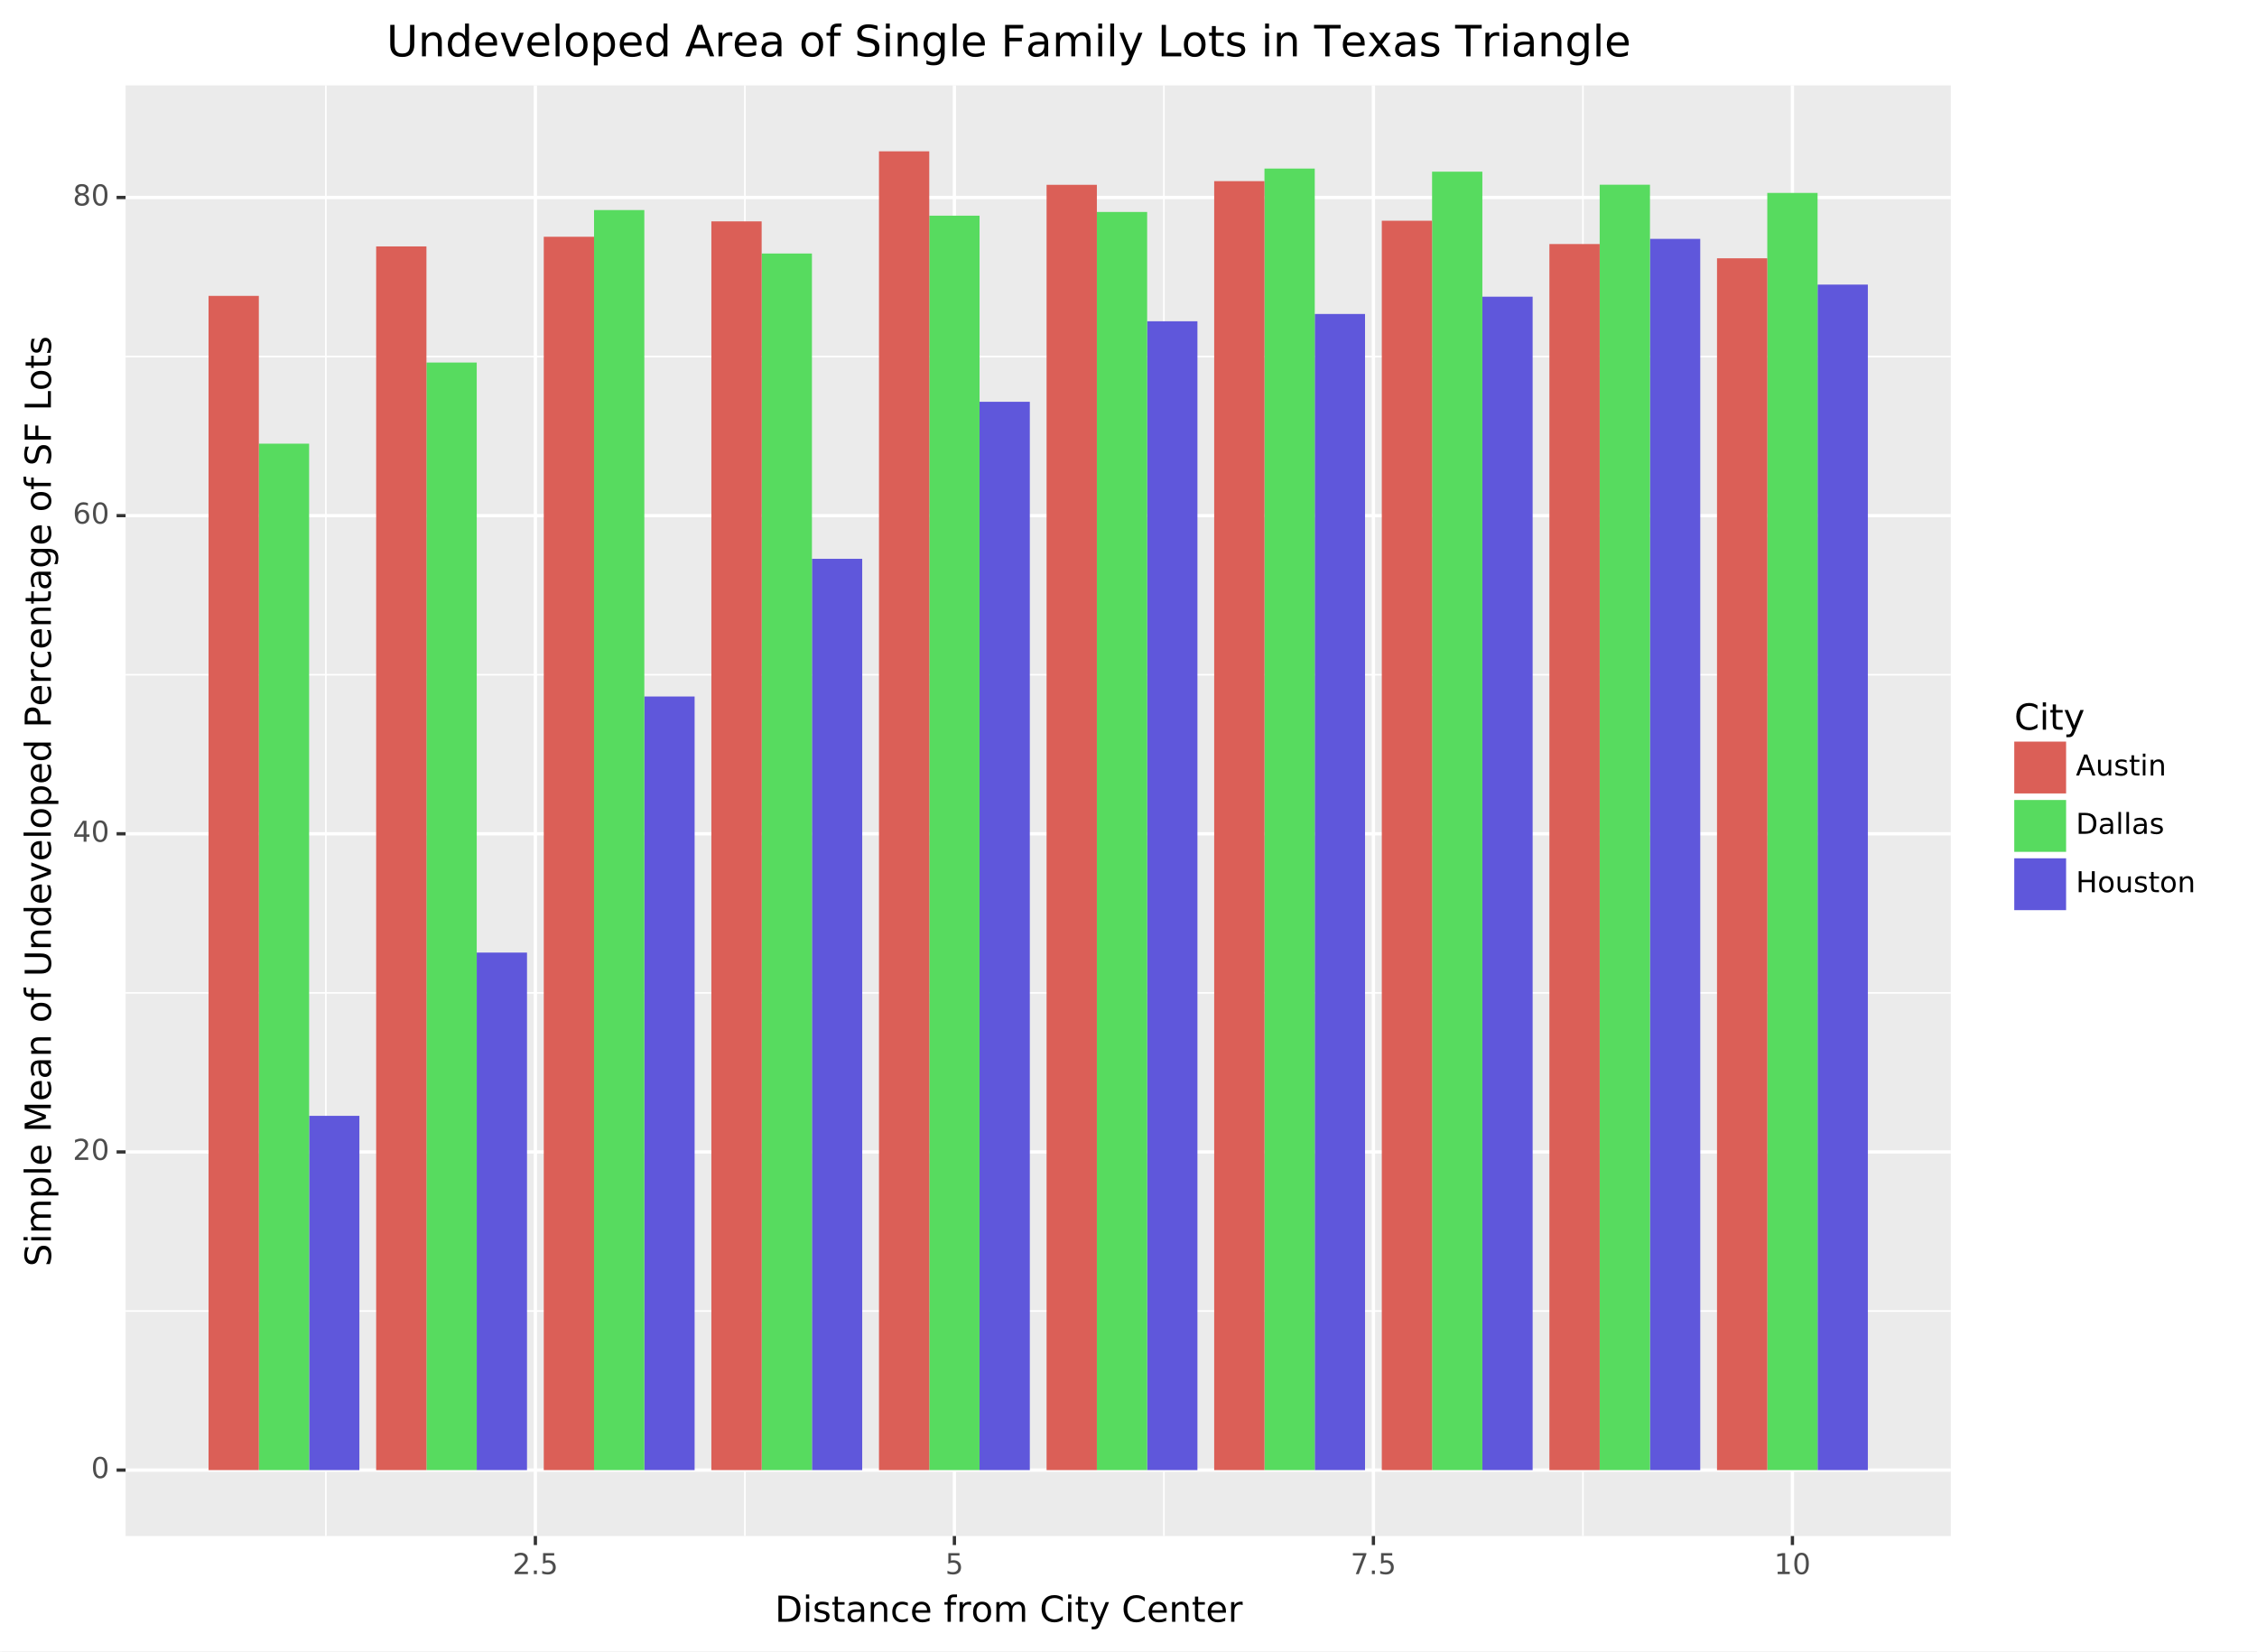 <?xml version="1.0" encoding="utf-8" standalone="no"?>
<!DOCTYPE svg PUBLIC "-//W3C//DTD SVG 1.1//EN"
  "http://www.w3.org/Graphics/SVG/1.1/DTD/svg11.dtd">
<!-- Created with matplotlib (http://matplotlib.org/) -->
<svg height="505pt" version="1.1" viewBox="0 0 690 505" width="690pt" xmlns="http://www.w3.org/2000/svg" xmlns:xlink="http://www.w3.org/1999/xlink">
 <rect x="0" y="0" width="690" height="505" fill="#808080" stroke="none"/>
 <defs>
  <style type="text/css">
*{stroke-linecap:butt;stroke-linejoin:round;}
  </style>
 </defs>
 <g id="figure_1">
  <g id="patch_1">
   <path d="M 0 505.338 
L 690.609 505.338 
L 690.609 0 
L 0 0 
z
" style="fill:#ffffff;stroke:#ffffff;stroke-linejoin:miter;"/>
  </g>
  <g id="axes_1">
   <g id="patch_2">
    <path d="M 38.394 469.625 
L 596.394 469.625 
L 596.394 26.105 
L 38.394 26.105 
z
" style="fill:#ebebeb;"/>
   </g>
   <g id="matplotlib.axis_1">
    <g id="xtick_1">
     <g id="line2d_1">
      <path clip-path="url(#p958ae58299)" d="M 163.675 469.625 
L 163.675 26.105 
" style="fill:none;stroke:#ffffff;"/>
     </g>
     <g id="line2d_2">
      <path d="M 163.675 469.625 
" style="fill:none;stroke:#333333;stroke-width:1.5;"/>
      <defs>
       <path d="M 0 0 
L 0 2.75 
" id="maf638fc094" style="stroke:#333333;"/>
      </defs>
      <g>
       <use style="fill:#333333;stroke:#333333;" x="163.675" xlink:href="#maf638fc094" y="469.625"/>
      </g>
     </g>
     <g id="text_1">
      <!-- 2.5 -->
      <defs>
       <path d="M 19.188 8.297 
L 53.609 8.297 
L 53.609 0 
L 7.328 0 
L 7.328 8.297 
Q 12.938 14.109 22.625 23.891 
Q 32.328 33.688 34.812 36.531 
Q 39.547 41.844 41.422 45.531 
Q 43.312 49.219 43.312 52.781 
Q 43.312 58.594 39.234 62.25 
Q 35.156 65.922 28.609 65.922 
Q 23.969 65.922 18.812 64.312 
Q 13.672 62.703 7.812 59.422 
L 7.812 69.391 
Q 13.766 71.781 18.938 73 
Q 24.125 74.219 28.422 74.219 
Q 39.75 74.219 46.484 68.547 
Q 53.219 62.891 53.219 53.422 
Q 53.219 48.922 51.531 44.891 
Q 49.859 40.875 45.406 35.406 
Q 44.188 33.984 37.641 27.219 
Q 31.109 20.453 19.188 8.297 
z
" id="DejaVuSans-32"/>
       <path d="M 10.688 12.406 
L 21 12.406 
L 21 0 
L 10.688 0 
z
" id="DejaVuSans-2e"/>
       <path d="M 10.797 72.906 
L 49.516 72.906 
L 49.516 64.594 
L 19.828 64.594 
L 19.828 46.734 
Q 21.969 47.469 24.109 47.828 
Q 26.266 48.188 28.422 48.188 
Q 40.625 48.188 47.75 41.5 
Q 54.891 34.812 54.891 23.391 
Q 54.891 11.625 47.562 5.094 
Q 40.234 -1.422 26.906 -1.422 
Q 22.312 -1.422 17.547 -0.641 
Q 12.797 0.141 7.719 1.703 
L 7.719 11.625 
Q 12.109 9.234 16.797 8.062 
Q 21.484 6.891 26.703 6.891 
Q 35.156 6.891 40.078 11.328 
Q 45.016 15.766 45.016 23.391 
Q 45.016 31 40.078 35.438 
Q 35.156 39.891 26.703 39.891 
Q 22.75 39.891 18.812 39.016 
Q 14.891 38.141 10.797 36.281 
z
" id="DejaVuSans-35"/>
      </defs>
      <g style="fill:#4d4d4d;" transform="translate(156.678 481.262)scale(0.088 -0.088)">
       <use xlink:href="#DejaVuSans-32"/>
       <use x="63.623" xlink:href="#DejaVuSans-2e"/>
       <use x="95.41" xlink:href="#DejaVuSans-35"/>
      </g>
     </g>
    </g>
    <g id="xtick_2">
     <g id="line2d_3">
      <path clip-path="url(#p958ae58299)" d="M 291.774 469.625 
L 291.774 26.105 
" style="fill:none;stroke:#ffffff;"/>
     </g>
     <g id="line2d_4">
      <path d="M 291.774 469.625 
" style="fill:none;stroke:#333333;stroke-width:1.5;"/>
      <g>
       <use style="fill:#333333;stroke:#333333;" x="291.774" xlink:href="#maf638fc094" y="469.625"/>
      </g>
     </g>
     <g id="text_2">
      <!-- 5 -->
      <g style="fill:#4d4d4d;" transform="translate(288.975 481.262)scale(0.088 -0.088)">
       <use xlink:href="#DejaVuSans-35"/>
      </g>
     </g>
    </g>
    <g id="xtick_3">
     <g id="line2d_5">
      <path clip-path="url(#p958ae58299)" d="M 419.873 469.625 
L 419.873 26.105 
" style="fill:none;stroke:#ffffff;"/>
     </g>
     <g id="line2d_6">
      <path d="M 419.873 469.625 
" style="fill:none;stroke:#333333;stroke-width:1.5;"/>
      <g>
       <use style="fill:#333333;stroke:#333333;" x="419.873" xlink:href="#maf638fc094" y="469.625"/>
      </g>
     </g>
     <g id="text_3">
      <!-- 7.5 -->
      <defs>
       <path d="M 8.203 72.906 
L 55.078 72.906 
L 55.078 68.703 
L 28.609 0 
L 18.312 0 
L 43.219 64.594 
L 8.203 64.594 
z
" id="DejaVuSans-37"/>
      </defs>
      <g style="fill:#4d4d4d;" transform="translate(412.876 481.262)scale(0.088 -0.088)">
       <use xlink:href="#DejaVuSans-37"/>
       <use x="63.623" xlink:href="#DejaVuSans-2e"/>
       <use x="95.41" xlink:href="#DejaVuSans-35"/>
      </g>
     </g>
    </g>
    <g id="xtick_4">
     <g id="line2d_7">
      <path clip-path="url(#p958ae58299)" d="M 547.972 469.625 
L 547.972 26.105 
" style="fill:none;stroke:#ffffff;"/>
     </g>
     <g id="line2d_8">
      <path d="M 547.972 469.625 
" style="fill:none;stroke:#333333;stroke-width:1.5;"/>
      <g>
       <use style="fill:#333333;stroke:#333333;" x="547.972" xlink:href="#maf638fc094" y="469.625"/>
      </g>
     </g>
     <g id="text_4">
      <!-- 10 -->
      <defs>
       <path d="M 12.406 8.297 
L 28.516 8.297 
L 28.516 63.922 
L 10.984 60.406 
L 10.984 69.391 
L 28.422 72.906 
L 38.281 72.906 
L 38.281 8.297 
L 54.391 8.297 
L 54.391 0 
L 12.406 0 
z
" id="DejaVuSans-31"/>
       <path d="M 31.781 66.406 
Q 24.172 66.406 20.328 58.906 
Q 16.5 51.422 16.5 36.375 
Q 16.5 21.391 20.328 13.891 
Q 24.172 6.391 31.781 6.391 
Q 39.453 6.391 43.281 13.891 
Q 47.125 21.391 47.125 36.375 
Q 47.125 51.422 43.281 58.906 
Q 39.453 66.406 31.781 66.406 
z
M 31.781 74.219 
Q 44.047 74.219 50.516 64.516 
Q 56.984 54.828 56.984 36.375 
Q 56.984 17.969 50.516 8.266 
Q 44.047 -1.422 31.781 -1.422 
Q 19.531 -1.422 13.062 8.266 
Q 6.594 17.969 6.594 36.375 
Q 6.594 54.828 13.062 64.516 
Q 19.531 74.219 31.781 74.219 
z
" id="DejaVuSans-30"/>
      </defs>
      <g style="fill:#4d4d4d;" transform="translate(542.373 481.262)scale(0.088 -0.088)">
       <use xlink:href="#DejaVuSans-31"/>
       <use x="63.623" xlink:href="#DejaVuSans-30"/>
      </g>
     </g>
    </g>
    <g id="xtick_5">
     <g id="line2d_9">
      <path clip-path="url(#p958ae58299)" d="M 99.625 469.625 
L 99.625 26.105 
" style="fill:none;stroke:#ffffff;stroke-width:0.5;"/>
     </g>
     <g id="line2d_10">
      <path d="M 99.625 469.625 
" style="fill:none;stroke:#333333;stroke-width:1.5;"/>
     </g>
    </g>
    <g id="xtick_6">
     <g id="line2d_11">
      <path clip-path="url(#p958ae58299)" d="M 227.725 469.625 
L 227.725 26.105 
" style="fill:none;stroke:#ffffff;stroke-width:0.5;"/>
     </g>
     <g id="line2d_12">
      <path d="M 227.725 469.625 
" style="fill:none;stroke:#333333;stroke-width:1.5;"/>
     </g>
    </g>
    <g id="xtick_7">
     <g id="line2d_13">
      <path clip-path="url(#p958ae58299)" d="M 355.824 469.625 
L 355.824 26.105 
" style="fill:none;stroke:#ffffff;stroke-width:0.5;"/>
     </g>
     <g id="line2d_14">
      <path d="M 355.824 469.625 
" style="fill:none;stroke:#333333;stroke-width:1.5;"/>
     </g>
    </g>
    <g id="xtick_8">
     <g id="line2d_15">
      <path clip-path="url(#p958ae58299)" d="M 483.923 469.625 
L 483.923 26.105 
" style="fill:none;stroke:#ffffff;stroke-width:0.5;"/>
     </g>
     <g id="line2d_16">
      <path d="M 483.923 469.625 
" style="fill:none;stroke:#333333;stroke-width:1.5;"/>
     </g>
    </g>
    <g id="text_5">
     <!-- Distance from City Center -->
     <defs>
      <path d="M 19.672 64.797 
L 19.672 8.109 
L 31.594 8.109 
Q 46.688 8.109 53.688 14.938 
Q 60.688 21.781 60.688 36.531 
Q 60.688 51.172 53.688 57.984 
Q 46.688 64.797 31.594 64.797 
z
M 9.812 72.906 
L 30.078 72.906 
Q 51.266 72.906 61.172 64.094 
Q 71.094 55.281 71.094 36.531 
Q 71.094 17.672 61.125 8.828 
Q 51.172 0 30.078 0 
L 9.812 0 
z
" id="DejaVuSans-44"/>
      <path d="M 9.422 54.688 
L 18.406 54.688 
L 18.406 0 
L 9.422 0 
z
M 9.422 75.984 
L 18.406 75.984 
L 18.406 64.594 
L 9.422 64.594 
z
" id="DejaVuSans-69"/>
      <path d="M 44.281 53.078 
L 44.281 44.578 
Q 40.484 46.531 36.375 47.5 
Q 32.281 48.484 27.875 48.484 
Q 21.188 48.484 17.844 46.438 
Q 14.5 44.391 14.5 40.281 
Q 14.5 37.156 16.891 35.375 
Q 19.281 33.594 26.516 31.984 
L 29.594 31.297 
Q 39.156 29.25 43.188 25.516 
Q 47.219 21.781 47.219 15.094 
Q 47.219 7.469 41.188 3.016 
Q 35.156 -1.422 24.609 -1.422 
Q 20.219 -1.422 15.453 -0.562 
Q 10.688 0.297 5.422 2 
L 5.422 11.281 
Q 10.406 8.688 15.234 7.391 
Q 20.062 6.109 24.812 6.109 
Q 31.156 6.109 34.562 8.281 
Q 37.984 10.453 37.984 14.406 
Q 37.984 18.062 35.516 20.016 
Q 33.062 21.969 24.703 23.781 
L 21.578 24.516 
Q 13.234 26.266 9.516 29.906 
Q 5.812 33.547 5.812 39.891 
Q 5.812 47.609 11.281 51.797 
Q 16.75 56 26.812 56 
Q 31.781 56 36.172 55.266 
Q 40.578 54.547 44.281 53.078 
z
" id="DejaVuSans-73"/>
      <path d="M 18.312 70.219 
L 18.312 54.688 
L 36.812 54.688 
L 36.812 47.703 
L 18.312 47.703 
L 18.312 18.016 
Q 18.312 11.328 20.141 9.422 
Q 21.969 7.516 27.594 7.516 
L 36.812 7.516 
L 36.812 0 
L 27.594 0 
Q 17.188 0 13.234 3.875 
Q 9.281 7.766 9.281 18.016 
L 9.281 47.703 
L 2.688 47.703 
L 2.688 54.688 
L 9.281 54.688 
L 9.281 70.219 
z
" id="DejaVuSans-74"/>
      <path d="M 34.281 27.484 
Q 23.391 27.484 19.188 25 
Q 14.984 22.516 14.984 16.5 
Q 14.984 11.719 18.141 8.906 
Q 21.297 6.109 26.703 6.109 
Q 34.188 6.109 38.703 11.406 
Q 43.219 16.703 43.219 25.484 
L 43.219 27.484 
z
M 52.203 31.203 
L 52.203 0 
L 43.219 0 
L 43.219 8.297 
Q 40.141 3.328 35.547 0.953 
Q 30.953 -1.422 24.312 -1.422 
Q 15.922 -1.422 10.953 3.297 
Q 6 8.016 6 15.922 
Q 6 25.141 12.172 29.828 
Q 18.359 34.516 30.609 34.516 
L 43.219 34.516 
L 43.219 35.406 
Q 43.219 41.609 39.141 45 
Q 35.062 48.391 27.688 48.391 
Q 23 48.391 18.547 47.266 
Q 14.109 46.141 10.016 43.891 
L 10.016 52.203 
Q 14.938 54.109 19.578 55.047 
Q 24.219 56 28.609 56 
Q 40.484 56 46.344 49.844 
Q 52.203 43.703 52.203 31.203 
z
" id="DejaVuSans-61"/>
      <path d="M 54.891 33.016 
L 54.891 0 
L 45.906 0 
L 45.906 32.719 
Q 45.906 40.484 42.875 44.328 
Q 39.844 48.188 33.797 48.188 
Q 26.516 48.188 22.312 43.547 
Q 18.109 38.922 18.109 30.906 
L 18.109 0 
L 9.078 0 
L 9.078 54.688 
L 18.109 54.688 
L 18.109 46.188 
Q 21.344 51.125 25.703 53.562 
Q 30.078 56 35.797 56 
Q 45.219 56 50.047 50.172 
Q 54.891 44.344 54.891 33.016 
z
" id="DejaVuSans-6e"/>
      <path d="M 48.781 52.594 
L 48.781 44.188 
Q 44.969 46.297 41.141 47.344 
Q 37.312 48.391 33.406 48.391 
Q 24.656 48.391 19.812 42.844 
Q 14.984 37.312 14.984 27.297 
Q 14.984 17.281 19.812 11.734 
Q 24.656 6.203 33.406 6.203 
Q 37.312 6.203 41.141 7.25 
Q 44.969 8.297 48.781 10.406 
L 48.781 2.094 
Q 45.016 0.344 40.984 -0.531 
Q 36.969 -1.422 32.422 -1.422 
Q 20.062 -1.422 12.781 6.344 
Q 5.516 14.109 5.516 27.297 
Q 5.516 40.672 12.859 48.328 
Q 20.219 56 33.016 56 
Q 37.156 56 41.109 55.141 
Q 45.062 54.297 48.781 52.594 
z
" id="DejaVuSans-63"/>
      <path d="M 56.203 29.594 
L 56.203 25.203 
L 14.891 25.203 
Q 15.484 15.922 20.484 11.062 
Q 25.484 6.203 34.422 6.203 
Q 39.594 6.203 44.453 7.469 
Q 49.312 8.734 54.109 11.281 
L 54.109 2.781 
Q 49.266 0.734 44.188 -0.344 
Q 39.109 -1.422 33.891 -1.422 
Q 20.797 -1.422 13.156 6.188 
Q 5.516 13.812 5.516 26.812 
Q 5.516 40.234 12.766 48.109 
Q 20.016 56 32.328 56 
Q 43.359 56 49.781 48.891 
Q 56.203 41.797 56.203 29.594 
z
M 47.219 32.234 
Q 47.125 39.594 43.094 43.984 
Q 39.062 48.391 32.422 48.391 
Q 24.906 48.391 20.391 44.141 
Q 15.875 39.891 15.188 32.172 
z
" id="DejaVuSans-65"/>
      <path id="DejaVuSans-20"/>
      <path d="M 37.109 75.984 
L 37.109 68.5 
L 28.516 68.5 
Q 23.688 68.5 21.797 66.547 
Q 19.922 64.594 19.922 59.516 
L 19.922 54.688 
L 34.719 54.688 
L 34.719 47.703 
L 19.922 47.703 
L 19.922 0 
L 10.891 0 
L 10.891 47.703 
L 2.297 47.703 
L 2.297 54.688 
L 10.891 54.688 
L 10.891 58.5 
Q 10.891 67.625 15.141 71.797 
Q 19.391 75.984 28.609 75.984 
z
" id="DejaVuSans-66"/>
      <path d="M 41.109 46.297 
Q 39.594 47.172 37.812 47.578 
Q 36.031 48 33.891 48 
Q 26.266 48 22.188 43.047 
Q 18.109 38.094 18.109 28.812 
L 18.109 0 
L 9.078 0 
L 9.078 54.688 
L 18.109 54.688 
L 18.109 46.188 
Q 20.953 51.172 25.484 53.578 
Q 30.031 56 36.531 56 
Q 37.453 56 38.578 55.875 
Q 39.703 55.766 41.062 55.516 
z
" id="DejaVuSans-72"/>
      <path d="M 30.609 48.391 
Q 23.391 48.391 19.188 42.75 
Q 14.984 37.109 14.984 27.297 
Q 14.984 17.484 19.156 11.844 
Q 23.344 6.203 30.609 6.203 
Q 37.797 6.203 41.984 11.859 
Q 46.188 17.531 46.188 27.297 
Q 46.188 37.016 41.984 42.703 
Q 37.797 48.391 30.609 48.391 
z
M 30.609 56 
Q 42.328 56 49.016 48.375 
Q 55.719 40.766 55.719 27.297 
Q 55.719 13.875 49.016 6.219 
Q 42.328 -1.422 30.609 -1.422 
Q 18.844 -1.422 12.172 6.219 
Q 5.516 13.875 5.516 27.297 
Q 5.516 40.766 12.172 48.375 
Q 18.844 56 30.609 56 
z
" id="DejaVuSans-6f"/>
      <path d="M 52 44.188 
Q 55.375 50.25 60.062 53.125 
Q 64.75 56 71.094 56 
Q 79.641 56 84.281 50.016 
Q 88.922 44.047 88.922 33.016 
L 88.922 0 
L 79.891 0 
L 79.891 32.719 
Q 79.891 40.578 77.094 44.375 
Q 74.312 48.188 68.609 48.188 
Q 61.625 48.188 57.562 43.547 
Q 53.516 38.922 53.516 30.906 
L 53.516 0 
L 44.484 0 
L 44.484 32.719 
Q 44.484 40.625 41.703 44.406 
Q 38.922 48.188 33.109 48.188 
Q 26.219 48.188 22.156 43.531 
Q 18.109 38.875 18.109 30.906 
L 18.109 0 
L 9.078 0 
L 9.078 54.688 
L 18.109 54.688 
L 18.109 46.188 
Q 21.188 51.219 25.484 53.609 
Q 29.781 56 35.688 56 
Q 41.656 56 45.828 52.969 
Q 50 49.953 52 44.188 
z
" id="DejaVuSans-6d"/>
      <path d="M 64.406 67.281 
L 64.406 56.891 
Q 59.422 61.531 53.781 63.812 
Q 48.141 66.109 41.797 66.109 
Q 29.297 66.109 22.656 58.469 
Q 16.016 50.828 16.016 36.375 
Q 16.016 21.969 22.656 14.328 
Q 29.297 6.688 41.797 6.688 
Q 48.141 6.688 53.781 8.984 
Q 59.422 11.281 64.406 15.922 
L 64.406 5.609 
Q 59.234 2.094 53.438 0.328 
Q 47.656 -1.422 41.219 -1.422 
Q 24.656 -1.422 15.125 8.703 
Q 5.609 18.844 5.609 36.375 
Q 5.609 53.953 15.125 64.078 
Q 24.656 74.219 41.219 74.219 
Q 47.75 74.219 53.531 72.484 
Q 59.328 70.75 64.406 67.281 
z
" id="DejaVuSans-43"/>
      <path d="M 32.172 -5.078 
Q 28.375 -14.844 24.75 -17.812 
Q 21.141 -20.797 15.094 -20.797 
L 7.906 -20.797 
L 7.906 -13.281 
L 13.188 -13.281 
Q 16.891 -13.281 18.938 -11.516 
Q 21 -9.766 23.484 -3.219 
L 25.094 0.875 
L 2.984 54.688 
L 12.5 54.688 
L 29.594 11.922 
L 46.688 54.688 
L 56.203 54.688 
z
" id="DejaVuSans-79"/>
     </defs>
     <g transform="translate(236.891 495.85)scale(0.11 -0.11)">
      <use xlink:href="#DejaVuSans-44"/>
      <use x="77.002" xlink:href="#DejaVuSans-69"/>
      <use x="104.785" xlink:href="#DejaVuSans-73"/>
      <use x="156.885" xlink:href="#DejaVuSans-74"/>
      <use x="196.094" xlink:href="#DejaVuSans-61"/>
      <use x="257.373" xlink:href="#DejaVuSans-6e"/>
      <use x="320.752" xlink:href="#DejaVuSans-63"/>
      <use x="375.732" xlink:href="#DejaVuSans-65"/>
      <use x="437.256" xlink:href="#DejaVuSans-20"/>
      <use x="469.043" xlink:href="#DejaVuSans-66"/>
      <use x="504.248" xlink:href="#DejaVuSans-72"/>
      <use x="545.33" xlink:href="#DejaVuSans-6f"/>
      <use x="606.512" xlink:href="#DejaVuSans-6d"/>
      <use x="703.924" xlink:href="#DejaVuSans-20"/>
      <use x="735.711" xlink:href="#DejaVuSans-43"/>
      <use x="805.535" xlink:href="#DejaVuSans-69"/>
      <use x="833.318" xlink:href="#DejaVuSans-74"/>
      <use x="872.527" xlink:href="#DejaVuSans-79"/>
      <use x="931.707" xlink:href="#DejaVuSans-20"/>
      <use x="963.494" xlink:href="#DejaVuSans-43"/>
      <use x="1033.318" xlink:href="#DejaVuSans-65"/>
      <use x="1094.842" xlink:href="#DejaVuSans-6e"/>
      <use x="1158.221" xlink:href="#DejaVuSans-74"/>
      <use x="1197.43" xlink:href="#DejaVuSans-65"/>
      <use x="1258.953" xlink:href="#DejaVuSans-72"/>
     </g>
    </g>
   </g>
   <g id="matplotlib.axis_2">
    <g id="ytick_1">
     <g id="line2d_17">
      <path clip-path="url(#p958ae58299)" d="M 38.394 449.465 
L 596.394 449.465 
" style="fill:none;stroke:#ffffff;"/>
     </g>
     <g id="line2d_18">
      <path d="M 38.394 449.465 
" style="fill:none;stroke:#333333;stroke-width:1.5;"/>
      <defs>
       <path d="M 0 0 
L -2.75 0 
" id="m4f6816767d" style="stroke:#333333;"/>
      </defs>
      <g>
       <use style="fill:#333333;stroke:#333333;" x="38.394" xlink:href="#m4f6816767d" y="449.465"/>
      </g>
     </g>
     <g id="text_6">
      <!-- 0 -->
      <g style="fill:#4d4d4d;" transform="translate(27.845 451.894)scale(0.088 -0.088)">
       <use xlink:href="#DejaVuSans-30"/>
      </g>
     </g>
    </g>
    <g id="ytick_2">
     <g id="line2d_19">
      <path clip-path="url(#p958ae58299)" d="M 38.394 352.194 
L 596.394 352.194 
" style="fill:none;stroke:#ffffff;"/>
     </g>
     <g id="line2d_20">
      <path d="M 38.394 352.194 
" style="fill:none;stroke:#333333;stroke-width:1.5;"/>
      <g>
       <use style="fill:#333333;stroke:#333333;" x="38.394" xlink:href="#m4f6816767d" y="352.194"/>
      </g>
     </g>
     <g id="text_7">
      <!-- 20 -->
      <g style="fill:#4d4d4d;" transform="translate(22.246 354.622)scale(0.088 -0.088)">
       <use xlink:href="#DejaVuSans-32"/>
       <use x="63.623" xlink:href="#DejaVuSans-30"/>
      </g>
     </g>
    </g>
    <g id="ytick_3">
     <g id="line2d_21">
      <path clip-path="url(#p958ae58299)" d="M 38.394 254.922 
L 596.394 254.922 
" style="fill:none;stroke:#ffffff;"/>
     </g>
     <g id="line2d_22">
      <path d="M 38.394 254.922 
" style="fill:none;stroke:#333333;stroke-width:1.5;"/>
      <g>
       <use style="fill:#333333;stroke:#333333;" x="38.394" xlink:href="#m4f6816767d" y="254.922"/>
      </g>
     </g>
     <g id="text_8">
      <!-- 40 -->
      <defs>
       <path d="M 37.797 64.312 
L 12.891 25.391 
L 37.797 25.391 
z
M 35.203 72.906 
L 47.609 72.906 
L 47.609 25.391 
L 58.016 25.391 
L 58.016 17.188 
L 47.609 17.188 
L 47.609 0 
L 37.797 0 
L 37.797 17.188 
L 4.891 17.188 
L 4.891 26.703 
z
" id="DejaVuSans-34"/>
      </defs>
      <g style="fill:#4d4d4d;" transform="translate(22.246 257.35)scale(0.088 -0.088)">
       <use xlink:href="#DejaVuSans-34"/>
       <use x="63.623" xlink:href="#DejaVuSans-30"/>
      </g>
     </g>
    </g>
    <g id="ytick_4">
     <g id="line2d_23">
      <path clip-path="url(#p958ae58299)" d="M 38.394 157.65 
L 596.394 157.65 
" style="fill:none;stroke:#ffffff;"/>
     </g>
     <g id="line2d_24">
      <path d="M 38.394 157.65 
" style="fill:none;stroke:#333333;stroke-width:1.5;"/>
      <g>
       <use style="fill:#333333;stroke:#333333;" x="38.394" xlink:href="#m4f6816767d" y="157.65"/>
      </g>
     </g>
     <g id="text_9">
      <!-- 60 -->
      <defs>
       <path d="M 33.016 40.375 
Q 26.375 40.375 22.484 35.828 
Q 18.609 31.297 18.609 23.391 
Q 18.609 15.531 22.484 10.953 
Q 26.375 6.391 33.016 6.391 
Q 39.656 6.391 43.531 10.953 
Q 47.406 15.531 47.406 23.391 
Q 47.406 31.297 43.531 35.828 
Q 39.656 40.375 33.016 40.375 
z
M 52.594 71.297 
L 52.594 62.312 
Q 48.875 64.062 45.094 64.984 
Q 41.312 65.922 37.594 65.922 
Q 27.828 65.922 22.672 59.328 
Q 17.531 52.734 16.797 39.406 
Q 19.672 43.656 24.016 45.922 
Q 28.375 48.188 33.594 48.188 
Q 44.578 48.188 50.953 41.516 
Q 57.328 34.859 57.328 23.391 
Q 57.328 12.156 50.688 5.359 
Q 44.047 -1.422 33.016 -1.422 
Q 20.359 -1.422 13.672 8.266 
Q 6.984 17.969 6.984 36.375 
Q 6.984 53.656 15.188 63.938 
Q 23.391 74.219 37.203 74.219 
Q 40.922 74.219 44.703 73.484 
Q 48.484 72.75 52.594 71.297 
z
" id="DejaVuSans-36"/>
      </defs>
      <g style="fill:#4d4d4d;" transform="translate(22.246 160.079)scale(0.088 -0.088)">
       <use xlink:href="#DejaVuSans-36"/>
       <use x="63.623" xlink:href="#DejaVuSans-30"/>
      </g>
     </g>
    </g>
    <g id="ytick_5">
     <g id="line2d_25">
      <path clip-path="url(#p958ae58299)" d="M 38.394 60.379 
L 596.394 60.379 
" style="fill:none;stroke:#ffffff;"/>
     </g>
     <g id="line2d_26">
      <path d="M 38.394 60.379 
" style="fill:none;stroke:#333333;stroke-width:1.5;"/>
      <g>
       <use style="fill:#333333;stroke:#333333;" x="38.394" xlink:href="#m4f6816767d" y="60.379"/>
      </g>
     </g>
     <g id="text_10">
      <!-- 80 -->
      <defs>
       <path d="M 31.781 34.625 
Q 24.75 34.625 20.719 30.859 
Q 16.703 27.094 16.703 20.516 
Q 16.703 13.922 20.719 10.156 
Q 24.75 6.391 31.781 6.391 
Q 38.812 6.391 42.859 10.172 
Q 46.922 13.969 46.922 20.516 
Q 46.922 27.094 42.891 30.859 
Q 38.875 34.625 31.781 34.625 
z
M 21.922 38.812 
Q 15.578 40.375 12.031 44.719 
Q 8.5 49.078 8.5 55.328 
Q 8.5 64.062 14.719 69.141 
Q 20.953 74.219 31.781 74.219 
Q 42.672 74.219 48.875 69.141 
Q 55.078 64.062 55.078 55.328 
Q 55.078 49.078 51.531 44.719 
Q 48 40.375 41.703 38.812 
Q 48.828 37.156 52.797 32.312 
Q 56.781 27.484 56.781 20.516 
Q 56.781 9.906 50.312 4.234 
Q 43.844 -1.422 31.781 -1.422 
Q 19.734 -1.422 13.25 4.234 
Q 6.781 9.906 6.781 20.516 
Q 6.781 27.484 10.781 32.312 
Q 14.797 37.156 21.922 38.812 
z
M 18.312 54.391 
Q 18.312 48.734 21.844 45.562 
Q 25.391 42.391 31.781 42.391 
Q 38.141 42.391 41.719 45.562 
Q 45.312 48.734 45.312 54.391 
Q 45.312 60.062 41.719 63.234 
Q 38.141 66.406 31.781 66.406 
Q 25.391 66.406 21.844 63.234 
Q 18.312 60.062 18.312 54.391 
z
" id="DejaVuSans-38"/>
      </defs>
      <g style="fill:#4d4d4d;" transform="translate(22.246 62.807)scale(0.088 -0.088)">
       <use xlink:href="#DejaVuSans-38"/>
       <use x="63.623" xlink:href="#DejaVuSans-30"/>
      </g>
     </g>
    </g>
    <g id="ytick_6">
     <g id="line2d_27">
      <path clip-path="url(#p958ae58299)" d="M 38.394 400.83 
L 596.394 400.83 
" style="fill:none;stroke:#ffffff;stroke-width:0.5;"/>
     </g>
     <g id="line2d_28">
      <path d="M 38.394 400.83 
" style="fill:none;stroke:#333333;stroke-width:1.5;"/>
     </g>
    </g>
    <g id="ytick_7">
     <g id="line2d_29">
      <path clip-path="url(#p958ae58299)" d="M 38.394 303.558 
L 596.394 303.558 
" style="fill:none;stroke:#ffffff;stroke-width:0.5;"/>
     </g>
     <g id="line2d_30">
      <path d="M 38.394 303.558 
" style="fill:none;stroke:#333333;stroke-width:1.5;"/>
     </g>
    </g>
    <g id="ytick_8">
     <g id="line2d_31">
      <path clip-path="url(#p958ae58299)" d="M 38.394 206.286 
L 596.394 206.286 
" style="fill:none;stroke:#ffffff;stroke-width:0.5;"/>
     </g>
     <g id="line2d_32">
      <path d="M 38.394 206.286 
" style="fill:none;stroke:#333333;stroke-width:1.5;"/>
     </g>
    </g>
    <g id="ytick_9">
     <g id="line2d_33">
      <path clip-path="url(#p958ae58299)" d="M 38.394 109.015 
L 596.394 109.015 
" style="fill:none;stroke:#ffffff;stroke-width:0.5;"/>
     </g>
     <g id="line2d_34">
      <path d="M 38.394 109.015 
" style="fill:none;stroke:#333333;stroke-width:1.5;"/>
     </g>
    </g>
    <g id="text_11">
     <!-- Simple Mean of Undeveloped Percentage of SF Lots -->
     <defs>
      <path d="M 53.516 70.516 
L 53.516 60.891 
Q 47.906 63.578 42.922 64.891 
Q 37.938 66.219 33.297 66.219 
Q 25.25 66.219 20.875 63.094 
Q 16.5 59.969 16.5 54.203 
Q 16.5 49.359 19.406 46.891 
Q 22.312 44.438 30.422 42.922 
L 36.375 41.703 
Q 47.406 39.594 52.656 34.297 
Q 57.906 29 57.906 20.125 
Q 57.906 9.516 50.797 4.047 
Q 43.703 -1.422 29.984 -1.422 
Q 24.812 -1.422 18.969 -0.25 
Q 13.141 0.922 6.891 3.219 
L 6.891 13.375 
Q 12.891 10.016 18.656 8.297 
Q 24.422 6.594 29.984 6.594 
Q 38.422 6.594 43.016 9.906 
Q 47.609 13.234 47.609 19.391 
Q 47.609 24.75 44.312 27.781 
Q 41.016 30.812 33.5 32.328 
L 27.484 33.5 
Q 16.453 35.688 11.516 40.375 
Q 6.594 45.062 6.594 53.422 
Q 6.594 63.094 13.406 68.656 
Q 20.219 74.219 32.172 74.219 
Q 37.312 74.219 42.625 73.281 
Q 47.953 72.359 53.516 70.516 
z
" id="DejaVuSans-53"/>
      <path d="M 18.109 8.203 
L 18.109 -20.797 
L 9.078 -20.797 
L 9.078 54.688 
L 18.109 54.688 
L 18.109 46.391 
Q 20.953 51.266 25.266 53.625 
Q 29.594 56 35.594 56 
Q 45.562 56 51.781 48.094 
Q 58.016 40.188 58.016 27.297 
Q 58.016 14.406 51.781 6.484 
Q 45.562 -1.422 35.594 -1.422 
Q 29.594 -1.422 25.266 0.953 
Q 20.953 3.328 18.109 8.203 
z
M 48.688 27.297 
Q 48.688 37.203 44.609 42.844 
Q 40.531 48.484 33.406 48.484 
Q 26.266 48.484 22.188 42.844 
Q 18.109 37.203 18.109 27.297 
Q 18.109 17.391 22.188 11.75 
Q 26.266 6.109 33.406 6.109 
Q 40.531 6.109 44.609 11.75 
Q 48.688 17.391 48.688 27.297 
z
" id="DejaVuSans-70"/>
      <path d="M 9.422 75.984 
L 18.406 75.984 
L 18.406 0 
L 9.422 0 
z
" id="DejaVuSans-6c"/>
      <path d="M 9.812 72.906 
L 24.516 72.906 
L 43.109 23.297 
L 61.812 72.906 
L 76.516 72.906 
L 76.516 0 
L 66.891 0 
L 66.891 64.016 
L 48.094 14.016 
L 38.188 14.016 
L 19.391 64.016 
L 19.391 0 
L 9.812 0 
z
" id="DejaVuSans-4d"/>
      <path d="M 8.688 72.906 
L 18.609 72.906 
L 18.609 28.609 
Q 18.609 16.891 22.844 11.734 
Q 27.094 6.594 36.625 6.594 
Q 46.094 6.594 50.344 11.734 
Q 54.594 16.891 54.594 28.609 
L 54.594 72.906 
L 64.5 72.906 
L 64.5 27.391 
Q 64.5 13.141 57.438 5.859 
Q 50.391 -1.422 36.625 -1.422 
Q 22.797 -1.422 15.734 5.859 
Q 8.688 13.141 8.688 27.391 
z
" id="DejaVuSans-55"/>
      <path d="M 45.406 46.391 
L 45.406 75.984 
L 54.391 75.984 
L 54.391 0 
L 45.406 0 
L 45.406 8.203 
Q 42.578 3.328 38.25 0.953 
Q 33.938 -1.422 27.875 -1.422 
Q 17.969 -1.422 11.734 6.484 
Q 5.516 14.406 5.516 27.297 
Q 5.516 40.188 11.734 48.094 
Q 17.969 56 27.875 56 
Q 33.938 56 38.25 53.625 
Q 42.578 51.266 45.406 46.391 
z
M 14.797 27.297 
Q 14.797 17.391 18.875 11.75 
Q 22.953 6.109 30.078 6.109 
Q 37.203 6.109 41.297 11.75 
Q 45.406 17.391 45.406 27.297 
Q 45.406 37.203 41.297 42.844 
Q 37.203 48.484 30.078 48.484 
Q 22.953 48.484 18.875 42.844 
Q 14.797 37.203 14.797 27.297 
z
" id="DejaVuSans-64"/>
      <path d="M 2.984 54.688 
L 12.5 54.688 
L 29.594 8.797 
L 46.688 54.688 
L 56.203 54.688 
L 35.688 0 
L 23.484 0 
z
" id="DejaVuSans-76"/>
      <path d="M 19.672 64.797 
L 19.672 37.406 
L 32.078 37.406 
Q 38.969 37.406 42.719 40.969 
Q 46.484 44.531 46.484 51.125 
Q 46.484 57.672 42.719 61.234 
Q 38.969 64.797 32.078 64.797 
z
M 9.812 72.906 
L 32.078 72.906 
Q 44.344 72.906 50.609 67.359 
Q 56.891 61.812 56.891 51.125 
Q 56.891 40.328 50.609 34.812 
Q 44.344 29.297 32.078 29.297 
L 19.672 29.297 
L 19.672 0 
L 9.812 0 
z
" id="DejaVuSans-50"/>
      <path d="M 45.406 27.984 
Q 45.406 37.75 41.375 43.109 
Q 37.359 48.484 30.078 48.484 
Q 22.859 48.484 18.828 43.109 
Q 14.797 37.75 14.797 27.984 
Q 14.797 18.266 18.828 12.891 
Q 22.859 7.516 30.078 7.516 
Q 37.359 7.516 41.375 12.891 
Q 45.406 18.266 45.406 27.984 
z
M 54.391 6.781 
Q 54.391 -7.172 48.188 -13.984 
Q 42 -20.797 29.203 -20.797 
Q 24.469 -20.797 20.266 -20.094 
Q 16.062 -19.391 12.109 -17.922 
L 12.109 -9.188 
Q 16.062 -11.328 19.922 -12.344 
Q 23.781 -13.375 27.781 -13.375 
Q 36.625 -13.375 41.016 -8.766 
Q 45.406 -4.156 45.406 5.172 
L 45.406 9.625 
Q 42.625 4.781 38.281 2.391 
Q 33.938 0 27.875 0 
Q 17.828 0 11.672 7.656 
Q 5.516 15.328 5.516 27.984 
Q 5.516 40.672 11.672 48.328 
Q 17.828 56 27.875 56 
Q 33.938 56 38.281 53.609 
Q 42.625 51.219 45.406 46.391 
L 45.406 54.688 
L 54.391 54.688 
z
" id="DejaVuSans-67"/>
      <path d="M 9.812 72.906 
L 51.703 72.906 
L 51.703 64.594 
L 19.672 64.594 
L 19.672 43.109 
L 48.578 43.109 
L 48.578 34.812 
L 19.672 34.812 
L 19.672 0 
L 9.812 0 
z
" id="DejaVuSans-46"/>
      <path d="M 9.812 72.906 
L 19.672 72.906 
L 19.672 8.297 
L 55.172 8.297 
L 55.172 0 
L 9.812 0 
z
" id="DejaVuSans-4c"/>
     </defs>
     <g transform="translate(15.558 387.237)rotate(-90)scale(0.11 -0.11)">
      <use xlink:href="#DejaVuSans-53"/>
      <use x="63.477" xlink:href="#DejaVuSans-69"/>
      <use x="91.26" xlink:href="#DejaVuSans-6d"/>
      <use x="188.672" xlink:href="#DejaVuSans-70"/>
      <use x="252.148" xlink:href="#DejaVuSans-6c"/>
      <use x="279.932" xlink:href="#DejaVuSans-65"/>
      <use x="341.455" xlink:href="#DejaVuSans-20"/>
      <use x="373.242" xlink:href="#DejaVuSans-4d"/>
      <use x="459.521" xlink:href="#DejaVuSans-65"/>
      <use x="521.045" xlink:href="#DejaVuSans-61"/>
      <use x="582.324" xlink:href="#DejaVuSans-6e"/>
      <use x="645.703" xlink:href="#DejaVuSans-20"/>
      <use x="677.49" xlink:href="#DejaVuSans-6f"/>
      <use x="738.672" xlink:href="#DejaVuSans-66"/>
      <use x="773.877" xlink:href="#DejaVuSans-20"/>
      <use x="805.664" xlink:href="#DejaVuSans-55"/>
      <use x="878.857" xlink:href="#DejaVuSans-6e"/>
      <use x="942.236" xlink:href="#DejaVuSans-64"/>
      <use x="1005.713" xlink:href="#DejaVuSans-65"/>
      <use x="1067.236" xlink:href="#DejaVuSans-76"/>
      <use x="1126.416" xlink:href="#DejaVuSans-65"/>
      <use x="1187.939" xlink:href="#DejaVuSans-6c"/>
      <use x="1215.723" xlink:href="#DejaVuSans-6f"/>
      <use x="1276.904" xlink:href="#DejaVuSans-70"/>
      <use x="1340.381" xlink:href="#DejaVuSans-65"/>
      <use x="1401.904" xlink:href="#DejaVuSans-64"/>
      <use x="1465.381" xlink:href="#DejaVuSans-20"/>
      <use x="1497.168" xlink:href="#DejaVuSans-50"/>
      <use x="1557.424" xlink:href="#DejaVuSans-65"/>
      <use x="1618.947" xlink:href="#DejaVuSans-72"/>
      <use x="1660.029" xlink:href="#DejaVuSans-63"/>
      <use x="1715.01" xlink:href="#DejaVuSans-65"/>
      <use x="1776.533" xlink:href="#DejaVuSans-6e"/>
      <use x="1839.912" xlink:href="#DejaVuSans-74"/>
      <use x="1879.121" xlink:href="#DejaVuSans-61"/>
      <use x="1940.4" xlink:href="#DejaVuSans-67"/>
      <use x="2003.877" xlink:href="#DejaVuSans-65"/>
      <use x="2065.4" xlink:href="#DejaVuSans-20"/>
      <use x="2097.188" xlink:href="#DejaVuSans-6f"/>
      <use x="2158.369" xlink:href="#DejaVuSans-66"/>
      <use x="2193.574" xlink:href="#DejaVuSans-20"/>
      <use x="2225.361" xlink:href="#DejaVuSans-53"/>
      <use x="2288.838" xlink:href="#DejaVuSans-46"/>
      <use x="2346.357" xlink:href="#DejaVuSans-20"/>
      <use x="2378.145" xlink:href="#DejaVuSans-4c"/>
      <use x="2433.842" xlink:href="#DejaVuSans-6f"/>
      <use x="2495.023" xlink:href="#DejaVuSans-74"/>
      <use x="2534.232" xlink:href="#DejaVuSans-73"/>
     </g>
    </g>
   </g>
   <g id="PolyCollection_1">
    <path clip-path="url(#p958ae58299)" d="M 94.501 449.465 
L 94.501 341.157 
L 109.873 341.157 
L 109.873 449.465 
z
" style="fill:#5f57db;"/>
    <path clip-path="url(#p958ae58299)" d="M 79.129 449.465 
L 79.129 135.645 
L 94.501 135.645 
L 94.501 449.465 
z
" style="fill:#57db5f;"/>
    <path clip-path="url(#p958ae58299)" d="M 63.758 449.465 
L 63.758 90.462 
L 79.129 90.462 
L 79.129 449.465 
z
" style="fill:#db5f57;"/>
    <path clip-path="url(#p958ae58299)" d="M 145.741 449.465 
L 145.741 291.239 
L 161.113 291.239 
L 161.113 449.465 
z
" style="fill:#5f57db;"/>
    <path clip-path="url(#p958ae58299)" d="M 130.369 449.465 
L 130.369 110.843 
L 145.741 110.843 
L 145.741 449.465 
z
" style="fill:#57db5f;"/>
    <path clip-path="url(#p958ae58299)" d="M 114.997 449.465 
L 114.997 75.341 
L 130.369 75.341 
L 130.369 449.465 
z
" style="fill:#db5f57;"/>
    <path clip-path="url(#p958ae58299)" d="M 196.981 449.465 
L 196.981 212.948 
L 212.353 212.948 
L 212.353 449.465 
z
" style="fill:#5f57db;"/>
    <path clip-path="url(#p958ae58299)" d="M 181.609 449.465 
L 181.609 64.225 
L 196.981 64.225 
L 196.981 449.465 
z
" style="fill:#57db5f;"/>
    <path clip-path="url(#p958ae58299)" d="M 166.237 449.465 
L 166.237 72.388 
L 181.609 72.388 
L 181.609 449.465 
z
" style="fill:#db5f57;"/>
    <path clip-path="url(#p958ae58299)" d="M 248.22 449.465 
L 248.22 170.849 
L 263.592 170.849 
L 263.592 449.465 
z
" style="fill:#5f57db;"/>
    <path clip-path="url(#p958ae58299)" d="M 232.848 449.465 
L 232.848 77.507 
L 248.22 77.507 
L 248.22 449.465 
z
" style="fill:#57db5f;"/>
    <path clip-path="url(#p958ae58299)" d="M 217.477 449.465 
L 217.477 67.684 
L 232.848 67.684 
L 232.848 449.465 
z
" style="fill:#db5f57;"/>
    <path clip-path="url(#p958ae58299)" d="M 299.46 449.465 
L 299.46 122.844 
L 314.832 122.844 
L 314.832 449.465 
z
" style="fill:#5f57db;"/>
    <path clip-path="url(#p958ae58299)" d="M 284.088 449.465 
L 284.088 65.94 
L 299.46 65.94 
L 299.46 449.465 
z
" style="fill:#57db5f;"/>
    <path clip-path="url(#p958ae58299)" d="M 268.716 449.465 
L 268.716 46.265 
L 284.088 46.265 
L 284.088 449.465 
z
" style="fill:#db5f57;"/>
    <path clip-path="url(#p958ae58299)" d="M 350.7 449.465 
L 350.7 98.227 
L 366.072 98.227 
L 366.072 449.465 
z
" style="fill:#5f57db;"/>
    <path clip-path="url(#p958ae58299)" d="M 335.328 449.465 
L 335.328 64.807 
L 350.7 64.807 
L 350.7 449.465 
z
" style="fill:#57db5f;"/>
    <path clip-path="url(#p958ae58299)" d="M 319.956 449.465 
L 319.956 56.507 
L 335.328 56.507 
L 335.328 449.465 
z
" style="fill:#db5f57;"/>
    <path clip-path="url(#p958ae58299)" d="M 401.939 449.465 
L 401.939 95.996 
L 417.311 95.996 
L 417.311 449.465 
z
" style="fill:#5f57db;"/>
    <path clip-path="url(#p958ae58299)" d="M 386.567 449.465 
L 386.567 51.533 
L 401.939 51.533 
L 401.939 449.465 
z
" style="fill:#57db5f;"/>
    <path clip-path="url(#p958ae58299)" d="M 371.196 449.465 
L 371.196 55.383 
L 386.567 55.383 
L 386.567 449.465 
z
" style="fill:#db5f57;"/>
    <path clip-path="url(#p958ae58299)" d="M 453.179 449.465 
L 453.179 90.713 
L 468.551 90.713 
L 468.551 449.465 
z
" style="fill:#5f57db;"/>
    <path clip-path="url(#p958ae58299)" d="M 437.807 449.465 
L 437.807 52.489 
L 453.179 52.489 
L 453.179 449.465 
z
" style="fill:#57db5f;"/>
    <path clip-path="url(#p958ae58299)" d="M 422.435 449.465 
L 422.435 67.49 
L 437.807 67.49 
L 437.807 449.465 
z
" style="fill:#db5f57;"/>
    <path clip-path="url(#p958ae58299)" d="M 504.419 449.465 
L 504.419 73.03 
L 519.791 73.03 
L 519.791 449.465 
z
" style="fill:#5f57db;"/>
    <path clip-path="url(#p958ae58299)" d="M 489.047 449.465 
L 489.047 56.478 
L 504.419 56.478 
L 504.419 449.465 
z
" style="fill:#57db5f;"/>
    <path clip-path="url(#p958ae58299)" d="M 473.675 449.465 
L 473.675 74.615 
L 489.047 74.615 
L 489.047 449.465 
z
" style="fill:#db5f57;"/>
    <path clip-path="url(#p958ae58299)" d="M 555.658 449.465 
L 555.658 87.013 
L 571.03 87.013 
L 571.03 449.465 
z
" style="fill:#5f57db;"/>
    <path clip-path="url(#p958ae58299)" d="M 540.286 449.465 
L 540.286 58.983 
L 555.658 58.983 
L 555.658 449.465 
z
" style="fill:#57db5f;"/>
    <path clip-path="url(#p958ae58299)" d="M 524.915 449.465 
L 524.915 78.971 
L 540.286 78.971 
L 540.286 449.465 
z
" style="fill:#db5f57;"/>
   </g>
   <g id="patch_3">
    <path d="M 603.594 290.468 
L 683.409 290.468 
L 683.409 199.502 
L 603.594 199.502 
z
" style="fill:#ffffff;"/>
   </g>
   <g id="text_12">
    <!-- City -->
    <g transform="translate(615.794 223.096)scale(0.11 -0.11)">
     <use xlink:href="#DejaVuSans-43"/>
     <use x="69.824" xlink:href="#DejaVuSans-69"/>
     <use x="97.607" xlink:href="#DejaVuSans-74"/>
     <use x="136.816" xlink:href="#DejaVuSans-79"/>
    </g>
   </g>
   <g id="patch_4">
    <path clip-path="url(#p371160cfa7)" d="M 615.794 242.588 
L 631.634 242.588 
L 631.634 226.748 
L 615.794 226.748 
z
" style="fill:#f2f2f2;"/>
   </g>
   <g id="patch_5">
    <path clip-path="url(#p371160cfa7)" d="M 615.794 242.588 
L 631.634 242.588 
L 631.634 226.748 
L 615.794 226.748 
z
" style="fill:#db5f57;"/>
   </g>
   <g id="text_13">
    <!-- Austin -->
    <defs>
     <path d="M 34.188 63.188 
L 20.797 26.906 
L 47.609 26.906 
z
M 28.609 72.906 
L 39.797 72.906 
L 67.578 0 
L 57.328 0 
L 50.688 18.703 
L 17.828 18.703 
L 11.188 0 
L 0.781 0 
z
" id="DejaVuSans-41"/>
     <path d="M 8.5 21.578 
L 8.5 54.688 
L 17.484 54.688 
L 17.484 21.922 
Q 17.484 14.156 20.5 10.266 
Q 23.531 6.391 29.594 6.391 
Q 36.859 6.391 41.078 11.031 
Q 45.312 15.672 45.312 23.688 
L 45.312 54.688 
L 54.297 54.688 
L 54.297 0 
L 45.312 0 
L 45.312 8.406 
Q 42.047 3.422 37.719 1 
Q 33.406 -1.422 27.688 -1.422 
Q 18.266 -1.422 13.375 4.438 
Q 8.5 10.297 8.5 21.578 
z
M 31.109 56 
z
" id="DejaVuSans-75"/>
    </defs>
    <g transform="translate(634.634 237.097)scale(0.088 -0.088)">
     <use xlink:href="#DejaVuSans-41"/>
     <use x="68.408" xlink:href="#DejaVuSans-75"/>
     <use x="131.787" xlink:href="#DejaVuSans-73"/>
     <use x="183.887" xlink:href="#DejaVuSans-74"/>
     <use x="223.096" xlink:href="#DejaVuSans-69"/>
     <use x="250.879" xlink:href="#DejaVuSans-6e"/>
    </g>
   </g>
   <g id="patch_6">
    <path clip-path="url(#p07d157d275)" d="M 615.794 260.428 
L 631.634 260.428 
L 631.634 244.588 
L 615.794 244.588 
z
" style="fill:#f2f2f2;"/>
   </g>
   <g id="patch_7">
    <path clip-path="url(#p07d157d275)" d="M 615.794 260.428 
L 631.634 260.428 
L 631.634 244.588 
L 615.794 244.588 
z
" style="fill:#57db5f;"/>
   </g>
   <g id="text_14">
    <!-- Dallas -->
    <g transform="translate(634.634 254.937)scale(0.088 -0.088)">
     <use xlink:href="#DejaVuSans-44"/>
     <use x="77.002" xlink:href="#DejaVuSans-61"/>
     <use x="138.281" xlink:href="#DejaVuSans-6c"/>
     <use x="166.064" xlink:href="#DejaVuSans-6c"/>
     <use x="193.848" xlink:href="#DejaVuSans-61"/>
     <use x="255.127" xlink:href="#DejaVuSans-73"/>
    </g>
   </g>
   <g id="patch_8">
    <path clip-path="url(#pc1a273f6f3)" d="M 615.794 278.268 
L 631.634 278.268 
L 631.634 262.428 
L 615.794 262.428 
z
" style="fill:#f2f2f2;"/>
   </g>
   <g id="patch_9">
    <path clip-path="url(#pc1a273f6f3)" d="M 615.794 278.268 
L 631.634 278.268 
L 631.634 262.428 
L 615.794 262.428 
z
" style="fill:#5f57db;"/>
   </g>
   <g id="text_15">
    <!-- Houston -->
    <defs>
     <path d="M 9.812 72.906 
L 19.672 72.906 
L 19.672 43.016 
L 55.516 43.016 
L 55.516 72.906 
L 65.375 72.906 
L 65.375 0 
L 55.516 0 
L 55.516 34.719 
L 19.672 34.719 
L 19.672 0 
L 9.812 0 
z
" id="DejaVuSans-48"/>
    </defs>
    <g transform="translate(634.634 272.777)scale(0.088 -0.088)">
     <use xlink:href="#DejaVuSans-48"/>
     <use x="75.195" xlink:href="#DejaVuSans-6f"/>
     <use x="136.377" xlink:href="#DejaVuSans-75"/>
     <use x="199.756" xlink:href="#DejaVuSans-73"/>
     <use x="251.855" xlink:href="#DejaVuSans-74"/>
     <use x="291.064" xlink:href="#DejaVuSans-6f"/>
     <use x="352.246" xlink:href="#DejaVuSans-6e"/>
    </g>
   </g>
  </g>
  <g id="text_16">
   <!-- Undeveloped Area of Single Family Lots in Texas Triangle -->
   <defs>
    <path d="M -0.297 72.906 
L 61.375 72.906 
L 61.375 64.594 
L 35.5 64.594 
L 35.5 0 
L 25.594 0 
L 25.594 64.594 
L -0.297 64.594 
z
" id="DejaVuSans-54"/>
    <path d="M 54.891 54.688 
L 35.109 28.078 
L 55.906 0 
L 45.312 0 
L 29.391 21.484 
L 13.484 0 
L 2.875 0 
L 24.125 28.609 
L 4.688 54.688 
L 15.281 54.688 
L 29.781 35.203 
L 44.281 54.688 
z
" id="DejaVuSans-78"/>
   </defs>
   <g transform="translate(118.156 17.23)scale(0.132 -0.132)">
    <use xlink:href="#DejaVuSans-55"/>
    <use x="73.193" xlink:href="#DejaVuSans-6e"/>
    <use x="136.572" xlink:href="#DejaVuSans-64"/>
    <use x="200.049" xlink:href="#DejaVuSans-65"/>
    <use x="261.572" xlink:href="#DejaVuSans-76"/>
    <use x="320.752" xlink:href="#DejaVuSans-65"/>
    <use x="382.275" xlink:href="#DejaVuSans-6c"/>
    <use x="410.059" xlink:href="#DejaVuSans-6f"/>
    <use x="471.24" xlink:href="#DejaVuSans-70"/>
    <use x="534.717" xlink:href="#DejaVuSans-65"/>
    <use x="596.24" xlink:href="#DejaVuSans-64"/>
    <use x="659.717" xlink:href="#DejaVuSans-20"/>
    <use x="691.504" xlink:href="#DejaVuSans-41"/>
    <use x="759.912" xlink:href="#DejaVuSans-72"/>
    <use x="800.994" xlink:href="#DejaVuSans-65"/>
    <use x="862.518" xlink:href="#DejaVuSans-61"/>
    <use x="923.797" xlink:href="#DejaVuSans-20"/>
    <use x="955.584" xlink:href="#DejaVuSans-6f"/>
    <use x="1016.766" xlink:href="#DejaVuSans-66"/>
    <use x="1051.971" xlink:href="#DejaVuSans-20"/>
    <use x="1083.758" xlink:href="#DejaVuSans-53"/>
    <use x="1147.234" xlink:href="#DejaVuSans-69"/>
    <use x="1175.018" xlink:href="#DejaVuSans-6e"/>
    <use x="1238.396" xlink:href="#DejaVuSans-67"/>
    <use x="1301.873" xlink:href="#DejaVuSans-6c"/>
    <use x="1329.656" xlink:href="#DejaVuSans-65"/>
    <use x="1391.18" xlink:href="#DejaVuSans-20"/>
    <use x="1422.967" xlink:href="#DejaVuSans-46"/>
    <use x="1480.346" xlink:href="#DejaVuSans-61"/>
    <use x="1541.625" xlink:href="#DejaVuSans-6d"/>
    <use x="1639.037" xlink:href="#DejaVuSans-69"/>
    <use x="1666.82" xlink:href="#DejaVuSans-6c"/>
    <use x="1694.604" xlink:href="#DejaVuSans-79"/>
    <use x="1753.783" xlink:href="#DejaVuSans-20"/>
    <use x="1785.57" xlink:href="#DejaVuSans-4c"/>
    <use x="1841.268" xlink:href="#DejaVuSans-6f"/>
    <use x="1902.449" xlink:href="#DejaVuSans-74"/>
    <use x="1941.658" xlink:href="#DejaVuSans-73"/>
    <use x="1993.758" xlink:href="#DejaVuSans-20"/>
    <use x="2025.545" xlink:href="#DejaVuSans-69"/>
    <use x="2053.328" xlink:href="#DejaVuSans-6e"/>
    <use x="2116.707" xlink:href="#DejaVuSans-20"/>
    <use x="2148.494" xlink:href="#DejaVuSans-54"/>
    <use x="2209.312" xlink:href="#DejaVuSans-65"/>
    <use x="2270.82" xlink:href="#DejaVuSans-78"/>
    <use x="2330" xlink:href="#DejaVuSans-61"/>
    <use x="2391.279" xlink:href="#DejaVuSans-73"/>
    <use x="2443.379" xlink:href="#DejaVuSans-20"/>
    <use x="2475.166" xlink:href="#DejaVuSans-54"/>
    <use x="2536.031" xlink:href="#DejaVuSans-72"/>
    <use x="2577.145" xlink:href="#DejaVuSans-69"/>
    <use x="2604.928" xlink:href="#DejaVuSans-61"/>
    <use x="2666.207" xlink:href="#DejaVuSans-6e"/>
    <use x="2729.586" xlink:href="#DejaVuSans-67"/>
    <use x="2793.062" xlink:href="#DejaVuSans-6c"/>
    <use x="2820.846" xlink:href="#DejaVuSans-65"/>
   </g>
  </g>
 </g>
 <defs>
  <clipPath id="p958ae58299">
   <rect height="443.52" width="558" x="38.394" y="26.105"/>
  </clipPath>
  <clipPath id="p371160cfa7">
   <path d="M 615.794 242.588 
L 615.794 226.748 
L 631.634 226.748 
L 631.634 242.588 
"/>
  </clipPath>
  <clipPath id="p07d157d275">
   <path d="M 615.794 260.428 
L 615.794 244.588 
L 631.634 244.588 
L 631.634 260.428 
"/>
  </clipPath>
  <clipPath id="pc1a273f6f3">
   <path d="M 615.794 278.268 
L 615.794 262.428 
L 631.634 262.428 
L 631.634 278.268 
"/>
  </clipPath>
 </defs>
</svg>
